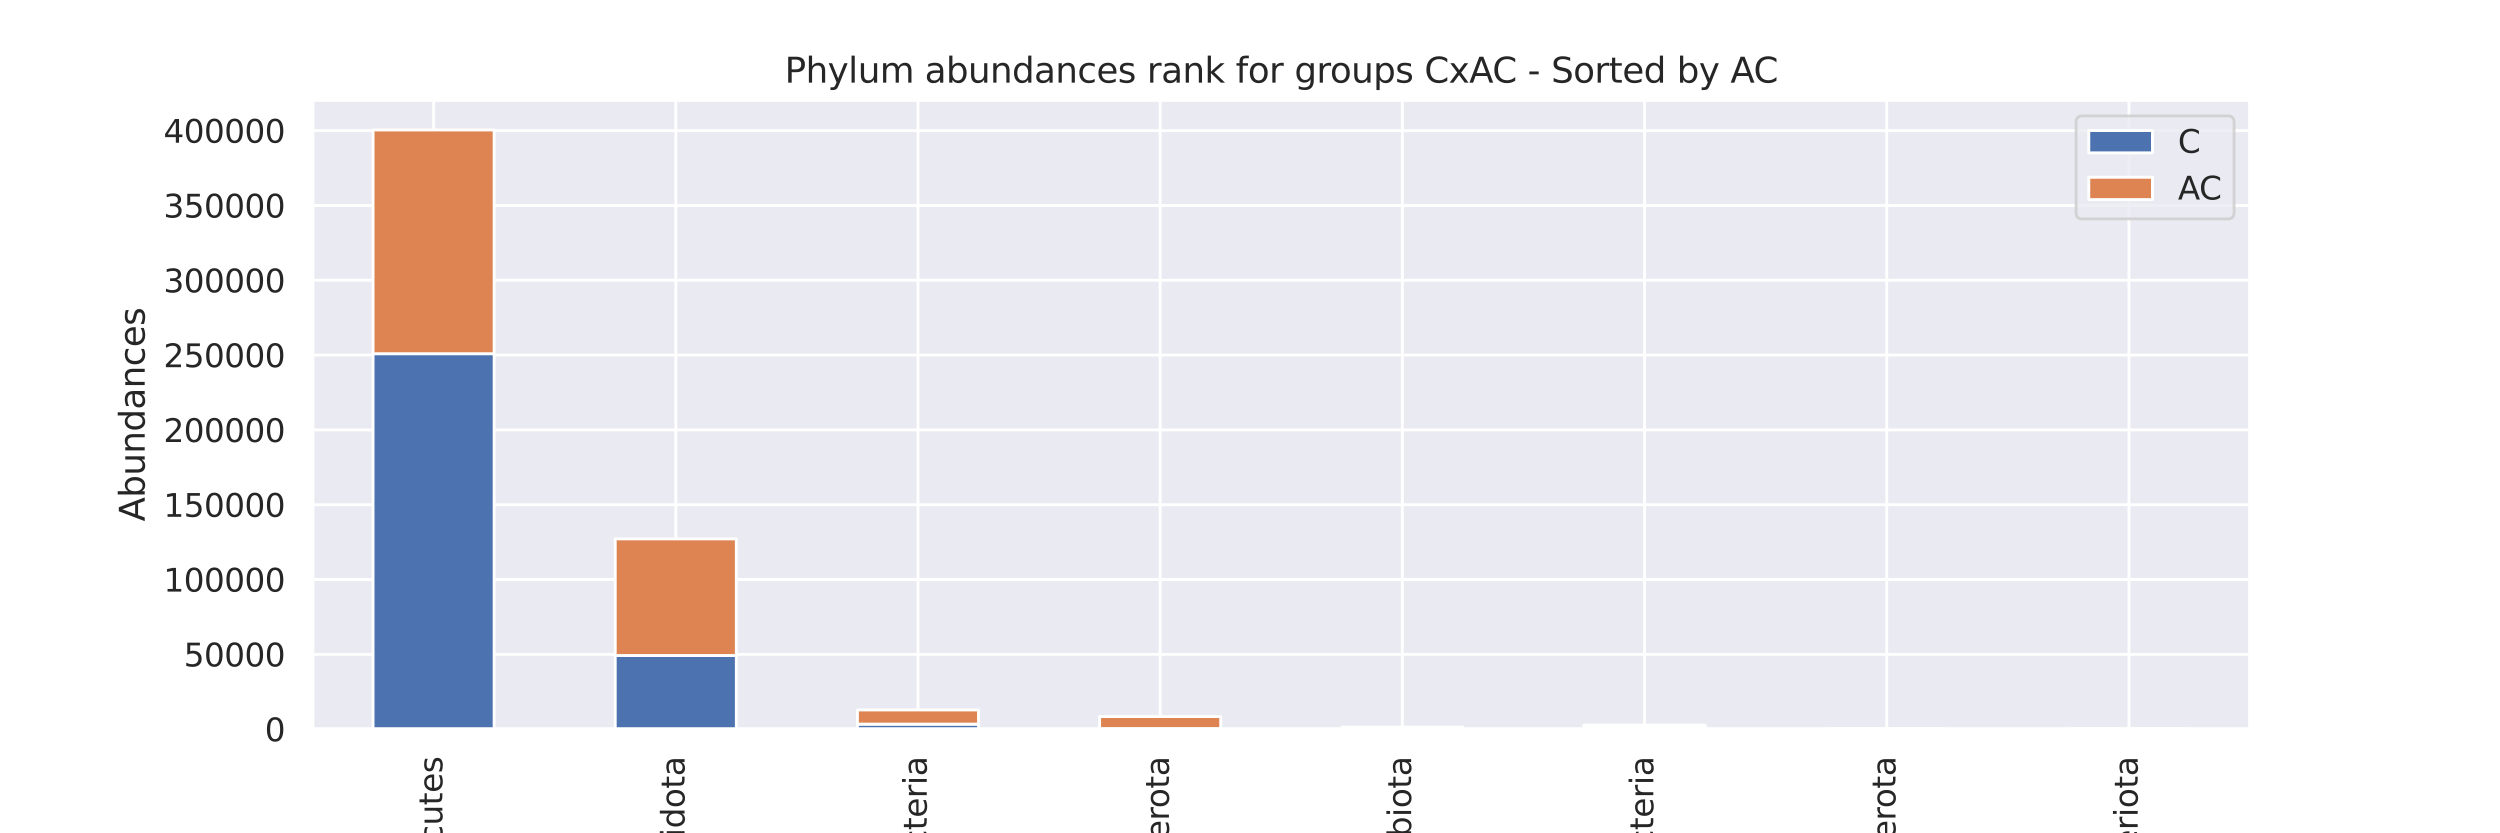 <?xml version="1.0" encoding="utf-8" standalone="no"?>
<!DOCTYPE svg PUBLIC "-//W3C//DTD SVG 1.1//EN"
  "http://www.w3.org/Graphics/SVG/1.1/DTD/svg11.dtd">
<svg xmlns:xlink="http://www.w3.org/1999/xlink" width="864pt" height="288pt" viewBox="0 0 864 288" xmlns="http://www.w3.org/2000/svg" version="1.1">
 <defs>
  <style type="text/css">*{stroke-linejoin: round; stroke-linecap: butt}</style>
 </defs>
 <g id="figure_1">
  <g id="patch_1">
   <path d="M 0 288 
L 864 288 
L 864 0 
L 0 0 
z
" style="fill: #ffffff"/>
  </g>
  <g id="axes_1">
   <g id="patch_2">
    <path d="M 108 252 
L 777.6 252 
L 777.6 34.56 
L 108 34.56 
z
" style="fill: #eaeaf2"/>
   </g>
   <g id="matplotlib.axis_1">
    <g id="xtick_1">
     <g id="line2d_1">
      <path d="M 149.85 252 
L 149.85 34.56 
" clip-path="url(#p6fab67105c)" style="fill: none; stroke: #ffffff; stroke-linecap: round"/>
     </g>
     <g id="text_1">
      <!-- Firmicutes -->
      <g style="fill: #262626" transform="translate(152.885 318.016)rotate(-90)scale(0.11 -0.11)">
       <defs>
        <path id="DejaVuSans-46" d="M 628 4666 
L 3309 4666 
L 3309 4134 
L 1259 4134 
L 1259 2759 
L 3109 2759 
L 3109 2228 
L 1259 2228 
L 1259 0 
L 628 0 
L 628 4666 
z
" transform="scale(0.016)"/>
        <path id="DejaVuSans-69" d="M 603 3500 
L 1178 3500 
L 1178 0 
L 603 0 
L 603 3500 
z
M 603 4863 
L 1178 4863 
L 1178 4134 
L 603 4134 
L 603 4863 
z
" transform="scale(0.016)"/>
        <path id="DejaVuSans-72" d="M 2631 2963 
Q 2534 3019 2420 3045 
Q 2306 3072 2169 3072 
Q 1681 3072 1420 2755 
Q 1159 2438 1159 1844 
L 1159 0 
L 581 0 
L 581 3500 
L 1159 3500 
L 1159 2956 
Q 1341 3275 1631 3429 
Q 1922 3584 2338 3584 
Q 2397 3584 2469 3576 
Q 2541 3569 2628 3553 
L 2631 2963 
z
" transform="scale(0.016)"/>
        <path id="DejaVuSans-6d" d="M 3328 2828 
Q 3544 3216 3844 3400 
Q 4144 3584 4550 3584 
Q 5097 3584 5394 3201 
Q 5691 2819 5691 2113 
L 5691 0 
L 5113 0 
L 5113 2094 
Q 5113 2597 4934 2840 
Q 4756 3084 4391 3084 
Q 3944 3084 3684 2787 
Q 3425 2491 3425 1978 
L 3425 0 
L 2847 0 
L 2847 2094 
Q 2847 2600 2669 2842 
Q 2491 3084 2119 3084 
Q 1678 3084 1418 2786 
Q 1159 2488 1159 1978 
L 1159 0 
L 581 0 
L 581 3500 
L 1159 3500 
L 1159 2956 
Q 1356 3278 1631 3431 
Q 1906 3584 2284 3584 
Q 2666 3584 2933 3390 
Q 3200 3197 3328 2828 
z
" transform="scale(0.016)"/>
        <path id="DejaVuSans-63" d="M 3122 3366 
L 3122 2828 
Q 2878 2963 2633 3030 
Q 2388 3097 2138 3097 
Q 1578 3097 1268 2742 
Q 959 2388 959 1747 
Q 959 1106 1268 751 
Q 1578 397 2138 397 
Q 2388 397 2633 464 
Q 2878 531 3122 666 
L 3122 134 
Q 2881 22 2623 -34 
Q 2366 -91 2075 -91 
Q 1284 -91 818 406 
Q 353 903 353 1747 
Q 353 2603 823 3093 
Q 1294 3584 2113 3584 
Q 2378 3584 2631 3529 
Q 2884 3475 3122 3366 
z
" transform="scale(0.016)"/>
        <path id="DejaVuSans-75" d="M 544 1381 
L 544 3500 
L 1119 3500 
L 1119 1403 
Q 1119 906 1312 657 
Q 1506 409 1894 409 
Q 2359 409 2629 706 
Q 2900 1003 2900 1516 
L 2900 3500 
L 3475 3500 
L 3475 0 
L 2900 0 
L 2900 538 
Q 2691 219 2414 64 
Q 2138 -91 1772 -91 
Q 1169 -91 856 284 
Q 544 659 544 1381 
z
M 1991 3584 
L 1991 3584 
z
" transform="scale(0.016)"/>
        <path id="DejaVuSans-74" d="M 1172 4494 
L 1172 3500 
L 2356 3500 
L 2356 3053 
L 1172 3053 
L 1172 1153 
Q 1172 725 1289 603 
Q 1406 481 1766 481 
L 2356 481 
L 2356 0 
L 1766 0 
Q 1100 0 847 248 
Q 594 497 594 1153 
L 594 3053 
L 172 3053 
L 172 3500 
L 594 3500 
L 594 4494 
L 1172 4494 
z
" transform="scale(0.016)"/>
        <path id="DejaVuSans-65" d="M 3597 1894 
L 3597 1613 
L 953 1613 
Q 991 1019 1311 708 
Q 1631 397 2203 397 
Q 2534 397 2845 478 
Q 3156 559 3463 722 
L 3463 178 
Q 3153 47 2828 -22 
Q 2503 -91 2169 -91 
Q 1331 -91 842 396 
Q 353 884 353 1716 
Q 353 2575 817 3079 
Q 1281 3584 2069 3584 
Q 2775 3584 3186 3129 
Q 3597 2675 3597 1894 
z
M 3022 2063 
Q 3016 2534 2758 2815 
Q 2500 3097 2075 3097 
Q 1594 3097 1305 2825 
Q 1016 2553 972 2059 
L 3022 2063 
z
" transform="scale(0.016)"/>
        <path id="DejaVuSans-73" d="M 2834 3397 
L 2834 2853 
Q 2591 2978 2328 3040 
Q 2066 3103 1784 3103 
Q 1356 3103 1142 2972 
Q 928 2841 928 2578 
Q 928 2378 1081 2264 
Q 1234 2150 1697 2047 
L 1894 2003 
Q 2506 1872 2764 1633 
Q 3022 1394 3022 966 
Q 3022 478 2636 193 
Q 2250 -91 1575 -91 
Q 1294 -91 989 -36 
Q 684 19 347 128 
L 347 722 
Q 666 556 975 473 
Q 1284 391 1588 391 
Q 1994 391 2212 530 
Q 2431 669 2431 922 
Q 2431 1156 2273 1281 
Q 2116 1406 1581 1522 
L 1381 1569 
Q 847 1681 609 1914 
Q 372 2147 372 2553 
Q 372 3047 722 3315 
Q 1072 3584 1716 3584 
Q 2034 3584 2315 3537 
Q 2597 3491 2834 3397 
z
" transform="scale(0.016)"/>
       </defs>
       <use xlink:href="#DejaVuSans-46"/>
       <use xlink:href="#DejaVuSans-69" x="50.27"/>
       <use xlink:href="#DejaVuSans-72" x="78.053"/>
       <use xlink:href="#DejaVuSans-6d" x="117.416"/>
       <use xlink:href="#DejaVuSans-69" x="214.828"/>
       <use xlink:href="#DejaVuSans-63" x="242.611"/>
       <use xlink:href="#DejaVuSans-75" x="297.592"/>
       <use xlink:href="#DejaVuSans-74" x="360.971"/>
       <use xlink:href="#DejaVuSans-65" x="400.18"/>
       <use xlink:href="#DejaVuSans-73" x="461.703"/>
      </g>
     </g>
    </g>
    <g id="xtick_2">
     <g id="line2d_2">
      <path d="M 233.55 252 
L 233.55 34.56 
" clip-path="url(#p6fab67105c)" style="fill: none; stroke: #ffffff; stroke-linecap: round"/>
     </g>
     <g id="text_2">
      <!-- Bacteroidota -->
      <g style="fill: #262626" transform="translate(236.585 331.745)rotate(-90)scale(0.11 -0.11)">
       <defs>
        <path id="DejaVuSans-42" d="M 1259 2228 
L 1259 519 
L 2272 519 
Q 2781 519 3026 730 
Q 3272 941 3272 1375 
Q 3272 1813 3026 2020 
Q 2781 2228 2272 2228 
L 1259 2228 
z
M 1259 4147 
L 1259 2741 
L 2194 2741 
Q 2656 2741 2882 2914 
Q 3109 3088 3109 3444 
Q 3109 3797 2882 3972 
Q 2656 4147 2194 4147 
L 1259 4147 
z
M 628 4666 
L 2241 4666 
Q 2963 4666 3353 4366 
Q 3744 4066 3744 3513 
Q 3744 3084 3544 2831 
Q 3344 2578 2956 2516 
Q 3422 2416 3680 2098 
Q 3938 1781 3938 1306 
Q 3938 681 3513 340 
Q 3088 0 2303 0 
L 628 0 
L 628 4666 
z
" transform="scale(0.016)"/>
        <path id="DejaVuSans-61" d="M 2194 1759 
Q 1497 1759 1228 1600 
Q 959 1441 959 1056 
Q 959 750 1161 570 
Q 1363 391 1709 391 
Q 2188 391 2477 730 
Q 2766 1069 2766 1631 
L 2766 1759 
L 2194 1759 
z
M 3341 1997 
L 3341 0 
L 2766 0 
L 2766 531 
Q 2569 213 2275 61 
Q 1981 -91 1556 -91 
Q 1019 -91 701 211 
Q 384 513 384 1019 
Q 384 1609 779 1909 
Q 1175 2209 1959 2209 
L 2766 2209 
L 2766 2266 
Q 2766 2663 2505 2880 
Q 2244 3097 1772 3097 
Q 1472 3097 1187 3025 
Q 903 2953 641 2809 
L 641 3341 
Q 956 3463 1253 3523 
Q 1550 3584 1831 3584 
Q 2591 3584 2966 3190 
Q 3341 2797 3341 1997 
z
" transform="scale(0.016)"/>
        <path id="DejaVuSans-6f" d="M 1959 3097 
Q 1497 3097 1228 2736 
Q 959 2375 959 1747 
Q 959 1119 1226 758 
Q 1494 397 1959 397 
Q 2419 397 2687 759 
Q 2956 1122 2956 1747 
Q 2956 2369 2687 2733 
Q 2419 3097 1959 3097 
z
M 1959 3584 
Q 2709 3584 3137 3096 
Q 3566 2609 3566 1747 
Q 3566 888 3137 398 
Q 2709 -91 1959 -91 
Q 1206 -91 779 398 
Q 353 888 353 1747 
Q 353 2609 779 3096 
Q 1206 3584 1959 3584 
z
" transform="scale(0.016)"/>
        <path id="DejaVuSans-64" d="M 2906 2969 
L 2906 4863 
L 3481 4863 
L 3481 0 
L 2906 0 
L 2906 525 
Q 2725 213 2448 61 
Q 2172 -91 1784 -91 
Q 1150 -91 751 415 
Q 353 922 353 1747 
Q 353 2572 751 3078 
Q 1150 3584 1784 3584 
Q 2172 3584 2448 3432 
Q 2725 3281 2906 2969 
z
M 947 1747 
Q 947 1113 1208 752 
Q 1469 391 1925 391 
Q 2381 391 2643 752 
Q 2906 1113 2906 1747 
Q 2906 2381 2643 2742 
Q 2381 3103 1925 3103 
Q 1469 3103 1208 2742 
Q 947 2381 947 1747 
z
" transform="scale(0.016)"/>
       </defs>
       <use xlink:href="#DejaVuSans-42"/>
       <use xlink:href="#DejaVuSans-61" x="68.604"/>
       <use xlink:href="#DejaVuSans-63" x="129.883"/>
       <use xlink:href="#DejaVuSans-74" x="184.863"/>
       <use xlink:href="#DejaVuSans-65" x="224.072"/>
       <use xlink:href="#DejaVuSans-72" x="285.596"/>
       <use xlink:href="#DejaVuSans-6f" x="324.459"/>
       <use xlink:href="#DejaVuSans-69" x="385.641"/>
       <use xlink:href="#DejaVuSans-64" x="413.424"/>
       <use xlink:href="#DejaVuSans-6f" x="476.9"/>
       <use xlink:href="#DejaVuSans-74" x="538.082"/>
       <use xlink:href="#DejaVuSans-61" x="577.291"/>
      </g>
     </g>
    </g>
    <g id="xtick_3">
     <g id="line2d_3">
      <path d="M 317.25 252 
L 317.25 34.56 
" clip-path="url(#p6fab67105c)" style="fill: none; stroke: #ffffff; stroke-linecap: round"/>
     </g>
     <g id="text_3">
      <!-- Proteobacteria -->
      <g style="fill: #262626" transform="translate(320.285 341.929)rotate(-90)scale(0.11 -0.11)">
       <defs>
        <path id="DejaVuSans-50" d="M 1259 4147 
L 1259 2394 
L 2053 2394 
Q 2494 2394 2734 2622 
Q 2975 2850 2975 3272 
Q 2975 3691 2734 3919 
Q 2494 4147 2053 4147 
L 1259 4147 
z
M 628 4666 
L 2053 4666 
Q 2838 4666 3239 4311 
Q 3641 3956 3641 3272 
Q 3641 2581 3239 2228 
Q 2838 1875 2053 1875 
L 1259 1875 
L 1259 0 
L 628 0 
L 628 4666 
z
" transform="scale(0.016)"/>
        <path id="DejaVuSans-62" d="M 3116 1747 
Q 3116 2381 2855 2742 
Q 2594 3103 2138 3103 
Q 1681 3103 1420 2742 
Q 1159 2381 1159 1747 
Q 1159 1113 1420 752 
Q 1681 391 2138 391 
Q 2594 391 2855 752 
Q 3116 1113 3116 1747 
z
M 1159 2969 
Q 1341 3281 1617 3432 
Q 1894 3584 2278 3584 
Q 2916 3584 3314 3078 
Q 3713 2572 3713 1747 
Q 3713 922 3314 415 
Q 2916 -91 2278 -91 
Q 1894 -91 1617 61 
Q 1341 213 1159 525 
L 1159 0 
L 581 0 
L 581 4863 
L 1159 4863 
L 1159 2969 
z
" transform="scale(0.016)"/>
       </defs>
       <use xlink:href="#DejaVuSans-50"/>
       <use xlink:href="#DejaVuSans-72" x="58.553"/>
       <use xlink:href="#DejaVuSans-6f" x="97.416"/>
       <use xlink:href="#DejaVuSans-74" x="158.598"/>
       <use xlink:href="#DejaVuSans-65" x="197.807"/>
       <use xlink:href="#DejaVuSans-6f" x="259.33"/>
       <use xlink:href="#DejaVuSans-62" x="320.512"/>
       <use xlink:href="#DejaVuSans-61" x="383.988"/>
       <use xlink:href="#DejaVuSans-63" x="445.268"/>
       <use xlink:href="#DejaVuSans-74" x="500.248"/>
       <use xlink:href="#DejaVuSans-65" x="539.457"/>
       <use xlink:href="#DejaVuSans-72" x="600.98"/>
       <use xlink:href="#DejaVuSans-69" x="642.094"/>
       <use xlink:href="#DejaVuSans-61" x="669.877"/>
      </g>
     </g>
    </g>
    <g id="xtick_4">
     <g id="line2d_4">
      <path d="M 400.95 252 
L 400.95 34.56 
" clip-path="url(#p6fab67105c)" style="fill: none; stroke: #ffffff; stroke-linecap: round"/>
     </g>
     <g id="text_4">
      <!-- Deferribacterota -->
      <g style="fill: #262626" transform="translate(403.985 352.198)rotate(-90)scale(0.11 -0.11)">
       <defs>
        <path id="DejaVuSans-44" d="M 1259 4147 
L 1259 519 
L 2022 519 
Q 2988 519 3436 956 
Q 3884 1394 3884 2338 
Q 3884 3275 3436 3711 
Q 2988 4147 2022 4147 
L 1259 4147 
z
M 628 4666 
L 1925 4666 
Q 3281 4666 3915 4102 
Q 4550 3538 4550 2338 
Q 4550 1131 3912 565 
Q 3275 0 1925 0 
L 628 0 
L 628 4666 
z
" transform="scale(0.016)"/>
        <path id="DejaVuSans-66" d="M 2375 4863 
L 2375 4384 
L 1825 4384 
Q 1516 4384 1395 4259 
Q 1275 4134 1275 3809 
L 1275 3500 
L 2222 3500 
L 2222 3053 
L 1275 3053 
L 1275 0 
L 697 0 
L 697 3053 
L 147 3053 
L 147 3500 
L 697 3500 
L 697 3744 
Q 697 4328 969 4595 
Q 1241 4863 1831 4863 
L 2375 4863 
z
" transform="scale(0.016)"/>
       </defs>
       <use xlink:href="#DejaVuSans-44"/>
       <use xlink:href="#DejaVuSans-65" x="77.002"/>
       <use xlink:href="#DejaVuSans-66" x="138.525"/>
       <use xlink:href="#DejaVuSans-65" x="173.73"/>
       <use xlink:href="#DejaVuSans-72" x="235.254"/>
       <use xlink:href="#DejaVuSans-72" x="274.617"/>
       <use xlink:href="#DejaVuSans-69" x="315.73"/>
       <use xlink:href="#DejaVuSans-62" x="343.514"/>
       <use xlink:href="#DejaVuSans-61" x="406.99"/>
       <use xlink:href="#DejaVuSans-63" x="468.27"/>
       <use xlink:href="#DejaVuSans-74" x="523.25"/>
       <use xlink:href="#DejaVuSans-65" x="562.459"/>
       <use xlink:href="#DejaVuSans-72" x="623.982"/>
       <use xlink:href="#DejaVuSans-6f" x="662.846"/>
       <use xlink:href="#DejaVuSans-74" x="724.027"/>
       <use xlink:href="#DejaVuSans-61" x="763.236"/>
      </g>
     </g>
    </g>
    <g id="xtick_5">
     <g id="line2d_5">
      <path d="M 484.65 252 
L 484.65 34.56 
" clip-path="url(#p6fab67105c)" style="fill: none; stroke: #ffffff; stroke-linecap: round"/>
     </g>
     <g id="text_5">
      <!-- Verrucomicrobiota -->
      <g style="fill: #262626" transform="translate(487.685 362.19)rotate(-90)scale(0.11 -0.11)">
       <defs>
        <path id="DejaVuSans-56" d="M 1831 0 
L 50 4666 
L 709 4666 
L 2188 738 
L 3669 4666 
L 4325 4666 
L 2547 0 
L 1831 0 
z
" transform="scale(0.016)"/>
       </defs>
       <use xlink:href="#DejaVuSans-56"/>
       <use xlink:href="#DejaVuSans-65" x="60.658"/>
       <use xlink:href="#DejaVuSans-72" x="122.182"/>
       <use xlink:href="#DejaVuSans-72" x="161.545"/>
       <use xlink:href="#DejaVuSans-75" x="202.658"/>
       <use xlink:href="#DejaVuSans-63" x="266.037"/>
       <use xlink:href="#DejaVuSans-6f" x="321.018"/>
       <use xlink:href="#DejaVuSans-6d" x="382.199"/>
       <use xlink:href="#DejaVuSans-69" x="479.611"/>
       <use xlink:href="#DejaVuSans-63" x="507.395"/>
       <use xlink:href="#DejaVuSans-72" x="562.375"/>
       <use xlink:href="#DejaVuSans-6f" x="601.238"/>
       <use xlink:href="#DejaVuSans-62" x="662.42"/>
       <use xlink:href="#DejaVuSans-69" x="725.896"/>
       <use xlink:href="#DejaVuSans-6f" x="753.68"/>
       <use xlink:href="#DejaVuSans-74" x="814.861"/>
       <use xlink:href="#DejaVuSans-61" x="854.07"/>
      </g>
     </g>
    </g>
    <g id="xtick_6">
     <g id="line2d_6">
      <path d="M 568.35 252 
L 568.35 34.56 
" clip-path="url(#p6fab67105c)" style="fill: none; stroke: #ffffff; stroke-linecap: round"/>
     </g>
     <g id="text_6">
      <!-- Cyanobacteria -->
      <g style="fill: #262626" transform="translate(571.385 341.307)rotate(-90)scale(0.11 -0.11)">
       <defs>
        <path id="DejaVuSans-43" d="M 4122 4306 
L 4122 3641 
Q 3803 3938 3442 4084 
Q 3081 4231 2675 4231 
Q 1875 4231 1450 3742 
Q 1025 3253 1025 2328 
Q 1025 1406 1450 917 
Q 1875 428 2675 428 
Q 3081 428 3442 575 
Q 3803 722 4122 1019 
L 4122 359 
Q 3791 134 3420 21 
Q 3050 -91 2638 -91 
Q 1578 -91 968 557 
Q 359 1206 359 2328 
Q 359 3453 968 4101 
Q 1578 4750 2638 4750 
Q 3056 4750 3426 4639 
Q 3797 4528 4122 4306 
z
" transform="scale(0.016)"/>
        <path id="DejaVuSans-79" d="M 2059 -325 
Q 1816 -950 1584 -1140 
Q 1353 -1331 966 -1331 
L 506 -1331 
L 506 -850 
L 844 -850 
Q 1081 -850 1212 -737 
Q 1344 -625 1503 -206 
L 1606 56 
L 191 3500 
L 800 3500 
L 1894 763 
L 2988 3500 
L 3597 3500 
L 2059 -325 
z
" transform="scale(0.016)"/>
        <path id="DejaVuSans-6e" d="M 3513 2113 
L 3513 0 
L 2938 0 
L 2938 2094 
Q 2938 2591 2744 2837 
Q 2550 3084 2163 3084 
Q 1697 3084 1428 2787 
Q 1159 2491 1159 1978 
L 1159 0 
L 581 0 
L 581 3500 
L 1159 3500 
L 1159 2956 
Q 1366 3272 1645 3428 
Q 1925 3584 2291 3584 
Q 2894 3584 3203 3211 
Q 3513 2838 3513 2113 
z
" transform="scale(0.016)"/>
       </defs>
       <use xlink:href="#DejaVuSans-43"/>
       <use xlink:href="#DejaVuSans-79" x="69.824"/>
       <use xlink:href="#DejaVuSans-61" x="129.004"/>
       <use xlink:href="#DejaVuSans-6e" x="190.283"/>
       <use xlink:href="#DejaVuSans-6f" x="253.662"/>
       <use xlink:href="#DejaVuSans-62" x="314.844"/>
       <use xlink:href="#DejaVuSans-61" x="378.32"/>
       <use xlink:href="#DejaVuSans-63" x="439.6"/>
       <use xlink:href="#DejaVuSans-74" x="494.58"/>
       <use xlink:href="#DejaVuSans-65" x="533.789"/>
       <use xlink:href="#DejaVuSans-72" x="595.312"/>
       <use xlink:href="#DejaVuSans-69" x="636.426"/>
       <use xlink:href="#DejaVuSans-61" x="664.209"/>
      </g>
     </g>
    </g>
    <g id="xtick_7">
     <g id="line2d_7">
      <path d="M 652.05 252 
L 652.05 34.56 
" clip-path="url(#p6fab67105c)" style="fill: none; stroke: #ffffff; stroke-linecap: round"/>
     </g>
     <g id="text_7">
      <!-- Campilobacterota -->
      <g style="fill: #262626" transform="translate(655.085 359.374)rotate(-90)scale(0.11 -0.11)">
       <defs>
        <path id="DejaVuSans-70" d="M 1159 525 
L 1159 -1331 
L 581 -1331 
L 581 3500 
L 1159 3500 
L 1159 2969 
Q 1341 3281 1617 3432 
Q 1894 3584 2278 3584 
Q 2916 3584 3314 3078 
Q 3713 2572 3713 1747 
Q 3713 922 3314 415 
Q 2916 -91 2278 -91 
Q 1894 -91 1617 61 
Q 1341 213 1159 525 
z
M 3116 1747 
Q 3116 2381 2855 2742 
Q 2594 3103 2138 3103 
Q 1681 3103 1420 2742 
Q 1159 2381 1159 1747 
Q 1159 1113 1420 752 
Q 1681 391 2138 391 
Q 2594 391 2855 752 
Q 3116 1113 3116 1747 
z
" transform="scale(0.016)"/>
        <path id="DejaVuSans-6c" d="M 603 4863 
L 1178 4863 
L 1178 0 
L 603 0 
L 603 4863 
z
" transform="scale(0.016)"/>
       </defs>
       <use xlink:href="#DejaVuSans-43"/>
       <use xlink:href="#DejaVuSans-61" x="69.824"/>
       <use xlink:href="#DejaVuSans-6d" x="131.104"/>
       <use xlink:href="#DejaVuSans-70" x="228.516"/>
       <use xlink:href="#DejaVuSans-69" x="291.992"/>
       <use xlink:href="#DejaVuSans-6c" x="319.775"/>
       <use xlink:href="#DejaVuSans-6f" x="347.559"/>
       <use xlink:href="#DejaVuSans-62" x="408.74"/>
       <use xlink:href="#DejaVuSans-61" x="472.217"/>
       <use xlink:href="#DejaVuSans-63" x="533.496"/>
       <use xlink:href="#DejaVuSans-74" x="588.477"/>
       <use xlink:href="#DejaVuSans-65" x="627.686"/>
       <use xlink:href="#DejaVuSans-72" x="689.209"/>
       <use xlink:href="#DejaVuSans-6f" x="728.072"/>
       <use xlink:href="#DejaVuSans-74" x="789.254"/>
       <use xlink:href="#DejaVuSans-61" x="828.463"/>
      </g>
     </g>
    </g>
    <g id="xtick_8">
     <g id="line2d_8">
      <path d="M 735.75 252 
L 735.75 34.56 
" clip-path="url(#p6fab67105c)" style="fill: none; stroke: #ffffff; stroke-linecap: round"/>
     </g>
     <g id="text_8">
      <!-- Actinobacteriota -->
      <g style="fill: #262626" transform="translate(738.785 352.166)rotate(-90)scale(0.11 -0.11)">
       <defs>
        <path id="DejaVuSans-41" d="M 2188 4044 
L 1331 1722 
L 3047 1722 
L 2188 4044 
z
M 1831 4666 
L 2547 4666 
L 4325 0 
L 3669 0 
L 3244 1197 
L 1141 1197 
L 716 0 
L 50 0 
L 1831 4666 
z
" transform="scale(0.016)"/>
       </defs>
       <use xlink:href="#DejaVuSans-41"/>
       <use xlink:href="#DejaVuSans-63" x="66.658"/>
       <use xlink:href="#DejaVuSans-74" x="121.639"/>
       <use xlink:href="#DejaVuSans-69" x="160.848"/>
       <use xlink:href="#DejaVuSans-6e" x="188.631"/>
       <use xlink:href="#DejaVuSans-6f" x="252.01"/>
       <use xlink:href="#DejaVuSans-62" x="313.191"/>
       <use xlink:href="#DejaVuSans-61" x="376.668"/>
       <use xlink:href="#DejaVuSans-63" x="437.947"/>
       <use xlink:href="#DejaVuSans-74" x="492.928"/>
       <use xlink:href="#DejaVuSans-65" x="532.137"/>
       <use xlink:href="#DejaVuSans-72" x="593.66"/>
       <use xlink:href="#DejaVuSans-69" x="634.773"/>
       <use xlink:href="#DejaVuSans-6f" x="662.557"/>
       <use xlink:href="#DejaVuSans-74" x="723.738"/>
       <use xlink:href="#DejaVuSans-61" x="762.947"/>
      </g>
     </g>
    </g>
    <g id="text_9">
     <!-- Phylum -->
     <g style="fill: #262626" transform="translate(420.515 375.308)scale(0.12 -0.12)">
      <defs>
       <path id="DejaVuSans-68" d="M 3513 2113 
L 3513 0 
L 2938 0 
L 2938 2094 
Q 2938 2591 2744 2837 
Q 2550 3084 2163 3084 
Q 1697 3084 1428 2787 
Q 1159 2491 1159 1978 
L 1159 0 
L 581 0 
L 581 4863 
L 1159 4863 
L 1159 2956 
Q 1366 3272 1645 3428 
Q 1925 3584 2291 3584 
Q 2894 3584 3203 3211 
Q 3513 2838 3513 2113 
z
" transform="scale(0.016)"/>
      </defs>
      <use xlink:href="#DejaVuSans-50"/>
      <use xlink:href="#DejaVuSans-68" x="60.303"/>
      <use xlink:href="#DejaVuSans-79" x="123.682"/>
      <use xlink:href="#DejaVuSans-6c" x="182.861"/>
      <use xlink:href="#DejaVuSans-75" x="210.645"/>
      <use xlink:href="#DejaVuSans-6d" x="274.023"/>
     </g>
    </g>
   </g>
   <g id="matplotlib.axis_2">
    <g id="ytick_1">
     <g id="line2d_9">
      <path d="M 108 252 
L 777.6 252 
" clip-path="url(#p6fab67105c)" style="fill: none; stroke: #ffffff; stroke-linecap: round"/>
     </g>
     <g id="text_10">
      <!-- 0 -->
      <g style="fill: #262626" transform="translate(91.501 256.179)scale(0.11 -0.11)">
       <defs>
        <path id="DejaVuSans-30" d="M 2034 4250 
Q 1547 4250 1301 3770 
Q 1056 3291 1056 2328 
Q 1056 1369 1301 889 
Q 1547 409 2034 409 
Q 2525 409 2770 889 
Q 3016 1369 3016 2328 
Q 3016 3291 2770 3770 
Q 2525 4250 2034 4250 
z
M 2034 4750 
Q 2819 4750 3233 4129 
Q 3647 3509 3647 2328 
Q 3647 1150 3233 529 
Q 2819 -91 2034 -91 
Q 1250 -91 836 529 
Q 422 1150 422 2328 
Q 422 3509 836 4129 
Q 1250 4750 2034 4750 
z
" transform="scale(0.016)"/>
       </defs>
       <use xlink:href="#DejaVuSans-30"/>
      </g>
     </g>
    </g>
    <g id="ytick_2">
     <g id="line2d_10">
      <path d="M 108 226.144 
L 777.6 226.144 
" clip-path="url(#p6fab67105c)" style="fill: none; stroke: #ffffff; stroke-linecap: round"/>
     </g>
     <g id="text_11">
      <!-- 50000 -->
      <g style="fill: #262626" transform="translate(63.506 230.323)scale(0.11 -0.11)">
       <defs>
        <path id="DejaVuSans-35" d="M 691 4666 
L 3169 4666 
L 3169 4134 
L 1269 4134 
L 1269 2991 
Q 1406 3038 1543 3061 
Q 1681 3084 1819 3084 
Q 2600 3084 3056 2656 
Q 3513 2228 3513 1497 
Q 3513 744 3044 326 
Q 2575 -91 1722 -91 
Q 1428 -91 1123 -41 
Q 819 9 494 109 
L 494 744 
Q 775 591 1075 516 
Q 1375 441 1709 441 
Q 2250 441 2565 725 
Q 2881 1009 2881 1497 
Q 2881 1984 2565 2268 
Q 2250 2553 1709 2553 
Q 1456 2553 1204 2497 
Q 953 2441 691 2322 
L 691 4666 
z
" transform="scale(0.016)"/>
       </defs>
       <use xlink:href="#DejaVuSans-35"/>
       <use xlink:href="#DejaVuSans-30" x="63.623"/>
       <use xlink:href="#DejaVuSans-30" x="127.246"/>
       <use xlink:href="#DejaVuSans-30" x="190.869"/>
       <use xlink:href="#DejaVuSans-30" x="254.492"/>
      </g>
     </g>
    </g>
    <g id="ytick_3">
     <g id="line2d_11">
      <path d="M 108 200.288 
L 777.6 200.288 
" clip-path="url(#p6fab67105c)" style="fill: none; stroke: #ffffff; stroke-linecap: round"/>
     </g>
     <g id="text_12">
      <!-- 100000 -->
      <g style="fill: #262626" transform="translate(56.508 204.467)scale(0.11 -0.11)">
       <defs>
        <path id="DejaVuSans-31" d="M 794 531 
L 1825 531 
L 1825 4091 
L 703 3866 
L 703 4441 
L 1819 4666 
L 2450 4666 
L 2450 531 
L 3481 531 
L 3481 0 
L 794 0 
L 794 531 
z
" transform="scale(0.016)"/>
       </defs>
       <use xlink:href="#DejaVuSans-31"/>
       <use xlink:href="#DejaVuSans-30" x="63.623"/>
       <use xlink:href="#DejaVuSans-30" x="127.246"/>
       <use xlink:href="#DejaVuSans-30" x="190.869"/>
       <use xlink:href="#DejaVuSans-30" x="254.492"/>
       <use xlink:href="#DejaVuSans-30" x="318.115"/>
      </g>
     </g>
    </g>
    <g id="ytick_4">
     <g id="line2d_12">
      <path d="M 108 174.431 
L 777.6 174.431 
" clip-path="url(#p6fab67105c)" style="fill: none; stroke: #ffffff; stroke-linecap: round"/>
     </g>
     <g id="text_13">
      <!-- 150000 -->
      <g style="fill: #262626" transform="translate(56.508 178.611)scale(0.11 -0.11)">
       <use xlink:href="#DejaVuSans-31"/>
       <use xlink:href="#DejaVuSans-35" x="63.623"/>
       <use xlink:href="#DejaVuSans-30" x="127.246"/>
       <use xlink:href="#DejaVuSans-30" x="190.869"/>
       <use xlink:href="#DejaVuSans-30" x="254.492"/>
       <use xlink:href="#DejaVuSans-30" x="318.115"/>
      </g>
     </g>
    </g>
    <g id="ytick_5">
     <g id="line2d_13">
      <path d="M 108 148.575 
L 777.6 148.575 
" clip-path="url(#p6fab67105c)" style="fill: none; stroke: #ffffff; stroke-linecap: round"/>
     </g>
     <g id="text_14">
      <!-- 200000 -->
      <g style="fill: #262626" transform="translate(56.508 152.754)scale(0.11 -0.11)">
       <defs>
        <path id="DejaVuSans-32" d="M 1228 531 
L 3431 531 
L 3431 0 
L 469 0 
L 469 531 
Q 828 903 1448 1529 
Q 2069 2156 2228 2338 
Q 2531 2678 2651 2914 
Q 2772 3150 2772 3378 
Q 2772 3750 2511 3984 
Q 2250 4219 1831 4219 
Q 1534 4219 1204 4116 
Q 875 4013 500 3803 
L 500 4441 
Q 881 4594 1212 4672 
Q 1544 4750 1819 4750 
Q 2544 4750 2975 4387 
Q 3406 4025 3406 3419 
Q 3406 3131 3298 2873 
Q 3191 2616 2906 2266 
Q 2828 2175 2409 1742 
Q 1991 1309 1228 531 
z
" transform="scale(0.016)"/>
       </defs>
       <use xlink:href="#DejaVuSans-32"/>
       <use xlink:href="#DejaVuSans-30" x="63.623"/>
       <use xlink:href="#DejaVuSans-30" x="127.246"/>
       <use xlink:href="#DejaVuSans-30" x="190.869"/>
       <use xlink:href="#DejaVuSans-30" x="254.492"/>
       <use xlink:href="#DejaVuSans-30" x="318.115"/>
      </g>
     </g>
    </g>
    <g id="ytick_6">
     <g id="line2d_14">
      <path d="M 108 122.719 
L 777.6 122.719 
" clip-path="url(#p6fab67105c)" style="fill: none; stroke: #ffffff; stroke-linecap: round"/>
     </g>
     <g id="text_15">
      <!-- 250000 -->
      <g style="fill: #262626" transform="translate(56.508 126.898)scale(0.11 -0.11)">
       <use xlink:href="#DejaVuSans-32"/>
       <use xlink:href="#DejaVuSans-35" x="63.623"/>
       <use xlink:href="#DejaVuSans-30" x="127.246"/>
       <use xlink:href="#DejaVuSans-30" x="190.869"/>
       <use xlink:href="#DejaVuSans-30" x="254.492"/>
       <use xlink:href="#DejaVuSans-30" x="318.115"/>
      </g>
     </g>
    </g>
    <g id="ytick_7">
     <g id="line2d_15">
      <path d="M 108 96.863 
L 777.6 96.863 
" clip-path="url(#p6fab67105c)" style="fill: none; stroke: #ffffff; stroke-linecap: round"/>
     </g>
     <g id="text_16">
      <!-- 300000 -->
      <g style="fill: #262626" transform="translate(56.508 101.042)scale(0.11 -0.11)">
       <defs>
        <path id="DejaVuSans-33" d="M 2597 2516 
Q 3050 2419 3304 2112 
Q 3559 1806 3559 1356 
Q 3559 666 3084 287 
Q 2609 -91 1734 -91 
Q 1441 -91 1130 -33 
Q 819 25 488 141 
L 488 750 
Q 750 597 1062 519 
Q 1375 441 1716 441 
Q 2309 441 2620 675 
Q 2931 909 2931 1356 
Q 2931 1769 2642 2001 
Q 2353 2234 1838 2234 
L 1294 2234 
L 1294 2753 
L 1863 2753 
Q 2328 2753 2575 2939 
Q 2822 3125 2822 3475 
Q 2822 3834 2567 4026 
Q 2313 4219 1838 4219 
Q 1578 4219 1281 4162 
Q 984 4106 628 3988 
L 628 4550 
Q 988 4650 1302 4700 
Q 1616 4750 1894 4750 
Q 2613 4750 3031 4423 
Q 3450 4097 3450 3541 
Q 3450 3153 3228 2886 
Q 3006 2619 2597 2516 
z
" transform="scale(0.016)"/>
       </defs>
       <use xlink:href="#DejaVuSans-33"/>
       <use xlink:href="#DejaVuSans-30" x="63.623"/>
       <use xlink:href="#DejaVuSans-30" x="127.246"/>
       <use xlink:href="#DejaVuSans-30" x="190.869"/>
       <use xlink:href="#DejaVuSans-30" x="254.492"/>
       <use xlink:href="#DejaVuSans-30" x="318.115"/>
      </g>
     </g>
    </g>
    <g id="ytick_8">
     <g id="line2d_16">
      <path d="M 108 71.007 
L 777.6 71.007 
" clip-path="url(#p6fab67105c)" style="fill: none; stroke: #ffffff; stroke-linecap: round"/>
     </g>
     <g id="text_17">
      <!-- 350000 -->
      <g style="fill: #262626" transform="translate(56.508 75.186)scale(0.11 -0.11)">
       <use xlink:href="#DejaVuSans-33"/>
       <use xlink:href="#DejaVuSans-35" x="63.623"/>
       <use xlink:href="#DejaVuSans-30" x="127.246"/>
       <use xlink:href="#DejaVuSans-30" x="190.869"/>
       <use xlink:href="#DejaVuSans-30" x="254.492"/>
       <use xlink:href="#DejaVuSans-30" x="318.115"/>
      </g>
     </g>
    </g>
    <g id="ytick_9">
     <g id="line2d_17">
      <path d="M 108 45.151 
L 777.6 45.151 
" clip-path="url(#p6fab67105c)" style="fill: none; stroke: #ffffff; stroke-linecap: round"/>
     </g>
     <g id="text_18">
      <!-- 400000 -->
      <g style="fill: #262626" transform="translate(56.508 49.33)scale(0.11 -0.11)">
       <defs>
        <path id="DejaVuSans-34" d="M 2419 4116 
L 825 1625 
L 2419 1625 
L 2419 4116 
z
M 2253 4666 
L 3047 4666 
L 3047 1625 
L 3713 1625 
L 3713 1100 
L 3047 1100 
L 3047 0 
L 2419 0 
L 2419 1100 
L 313 1100 
L 313 1709 
L 2253 4666 
z
" transform="scale(0.016)"/>
       </defs>
       <use xlink:href="#DejaVuSans-34"/>
       <use xlink:href="#DejaVuSans-30" x="63.623"/>
       <use xlink:href="#DejaVuSans-30" x="127.246"/>
       <use xlink:href="#DejaVuSans-30" x="190.869"/>
       <use xlink:href="#DejaVuSans-30" x="254.492"/>
       <use xlink:href="#DejaVuSans-30" x="318.115"/>
      </g>
     </g>
    </g>
    <g id="text_19">
     <!-- Abundances -->
     <g style="fill: #262626" transform="translate(50.012 180.203)rotate(-90)scale(0.12 -0.12)">
      <use xlink:href="#DejaVuSans-41"/>
      <use xlink:href="#DejaVuSans-62" x="68.408"/>
      <use xlink:href="#DejaVuSans-75" x="131.885"/>
      <use xlink:href="#DejaVuSans-6e" x="195.264"/>
      <use xlink:href="#DejaVuSans-64" x="258.643"/>
      <use xlink:href="#DejaVuSans-61" x="322.119"/>
      <use xlink:href="#DejaVuSans-6e" x="383.398"/>
      <use xlink:href="#DejaVuSans-63" x="446.777"/>
      <use xlink:href="#DejaVuSans-65" x="501.758"/>
      <use xlink:href="#DejaVuSans-73" x="563.281"/>
     </g>
    </g>
   </g>
   <g id="patch_3">
    <path d="M 128.925 252 
L 170.775 252 
L 170.775 122.234 
L 128.925 122.234 
z
" clip-path="url(#p6fab67105c)" style="fill: #4c72b0; stroke: #ffffff; stroke-linejoin: miter"/>
   </g>
   <g id="patch_4">
    <path d="M 212.625 252 
L 254.475 252 
L 254.475 226.549 
L 212.625 226.549 
z
" clip-path="url(#p6fab67105c)" style="fill: #4c72b0; stroke: #ffffff; stroke-linejoin: miter"/>
   </g>
   <g id="patch_5">
    <path d="M 296.325 252 
L 338.175 252 
L 338.175 250.257 
L 296.325 250.257 
z
" clip-path="url(#p6fab67105c)" style="fill: #4c72b0; stroke: #ffffff; stroke-linejoin: miter"/>
   </g>
   <g id="patch_6">
    <path d="M 380.025 252 
L 421.875 252 
L 421.875 251.851 
L 380.025 251.851 
z
" clip-path="url(#p6fab67105c)" style="fill: #4c72b0; stroke: #ffffff; stroke-linejoin: miter"/>
   </g>
   <g id="patch_7">
    <path d="M 463.725 252 
L 505.575 252 
L 505.575 251.831 
L 463.725 251.831 
z
" clip-path="url(#p6fab67105c)" style="fill: #4c72b0; stroke: #ffffff; stroke-linejoin: miter"/>
   </g>
   <g id="patch_8">
    <path d="M 547.425 252 
L 589.275 252 
L 589.275 251.036 
L 547.425 251.036 
z
" clip-path="url(#p6fab67105c)" style="fill: #4c72b0; stroke: #ffffff; stroke-linejoin: miter"/>
   </g>
   <g id="patch_9">
    <path d="M 631.125 252 
L 672.975 252 
L 672.975 252 
L 631.125 252 
z
" clip-path="url(#p6fab67105c)" style="fill: #4c72b0; stroke: #ffffff; stroke-linejoin: miter"/>
   </g>
   <g id="patch_10">
    <path d="M 714.825 252 
L 756.675 252 
L 756.675 251.977 
L 714.825 251.977 
z
" clip-path="url(#p6fab67105c)" style="fill: #4c72b0; stroke: #ffffff; stroke-linejoin: miter"/>
   </g>
   <g id="patch_11">
    <path d="M 128.925 122.234 
L 170.775 122.234 
L 170.775 44.914 
L 128.925 44.914 
z
" clip-path="url(#p6fab67105c)" style="fill: #dd8452; stroke: #ffffff; stroke-linejoin: miter"/>
   </g>
   <g id="patch_12">
    <path d="M 212.625 226.549 
L 254.475 226.549 
L 254.475 186.247 
L 212.625 186.247 
z
" clip-path="url(#p6fab67105c)" style="fill: #dd8452; stroke: #ffffff; stroke-linejoin: miter"/>
   </g>
   <g id="patch_13">
    <path d="M 296.325 250.257 
L 338.175 250.257 
L 338.175 245.352 
L 296.325 245.352 
z
" clip-path="url(#p6fab67105c)" style="fill: #dd8452; stroke: #ffffff; stroke-linejoin: miter"/>
   </g>
   <g id="patch_14">
    <path d="M 380.025 251.851 
L 421.875 251.851 
L 421.875 247.65 
L 380.025 247.65 
z
" clip-path="url(#p6fab67105c)" style="fill: #dd8452; stroke: #ffffff; stroke-linejoin: miter"/>
   </g>
   <g id="patch_15">
    <path d="M 463.725 251.831 
L 505.575 251.831 
L 505.575 251.31 
L 463.725 251.31 
z
" clip-path="url(#p6fab67105c)" style="fill: #dd8452; stroke: #ffffff; stroke-linejoin: miter"/>
   </g>
   <g id="patch_16">
    <path d="M 547.425 251.036 
L 589.275 251.036 
L 589.275 250.632 
L 547.425 250.632 
z
" clip-path="url(#p6fab67105c)" style="fill: #dd8452; stroke: #ffffff; stroke-linejoin: miter"/>
   </g>
   <g id="patch_17">
    <path d="M 631.125 252 
L 672.975 252 
L 672.975 251.982 
L 631.125 251.982 
z
" clip-path="url(#p6fab67105c)" style="fill: #dd8452; stroke: #ffffff; stroke-linejoin: miter"/>
   </g>
   <g id="patch_18">
    <path d="M 714.825 251.977 
L 756.675 251.977 
L 756.675 251.962 
L 714.825 251.962 
z
" clip-path="url(#p6fab67105c)" style="fill: #dd8452; stroke: #ffffff; stroke-linejoin: miter"/>
   </g>
   <g id="patch_19">
    <path d="M 108 252 
L 108 34.56 
" style="fill: none; stroke: #ffffff; stroke-width: 1.25; stroke-linejoin: miter; stroke-linecap: square"/>
   </g>
   <g id="patch_20">
    <path d="M 777.6 252 
L 777.6 34.56 
" style="fill: none; stroke: #ffffff; stroke-width: 1.25; stroke-linejoin: miter; stroke-linecap: square"/>
   </g>
   <g id="patch_21">
    <path d="M 108 252 
L 777.6 252 
" style="fill: none; stroke: #ffffff; stroke-width: 1.25; stroke-linejoin: miter; stroke-linecap: square"/>
   </g>
   <g id="patch_22">
    <path d="M 108 34.56 
L 777.6 34.56 
" style="fill: none; stroke: #ffffff; stroke-width: 1.25; stroke-linejoin: miter; stroke-linecap: square"/>
   </g>
   <g id="text_20">
    <!-- Phylum abundances rank for groups CxAC - Sorted by AC -->
    <g style="fill: #262626" transform="translate(271.193 28.56)scale(0.12 -0.12)">
     <defs>
      <path id="DejaVuSans-20" transform="scale(0.016)"/>
      <path id="DejaVuSans-6b" d="M 581 4863 
L 1159 4863 
L 1159 1991 
L 2875 3500 
L 3609 3500 
L 1753 1863 
L 3688 0 
L 2938 0 
L 1159 1709 
L 1159 0 
L 581 0 
L 581 4863 
z
" transform="scale(0.016)"/>
      <path id="DejaVuSans-67" d="M 2906 1791 
Q 2906 2416 2648 2759 
Q 2391 3103 1925 3103 
Q 1463 3103 1205 2759 
Q 947 2416 947 1791 
Q 947 1169 1205 825 
Q 1463 481 1925 481 
Q 2391 481 2648 825 
Q 2906 1169 2906 1791 
z
M 3481 434 
Q 3481 -459 3084 -895 
Q 2688 -1331 1869 -1331 
Q 1566 -1331 1297 -1286 
Q 1028 -1241 775 -1147 
L 775 -588 
Q 1028 -725 1275 -790 
Q 1522 -856 1778 -856 
Q 2344 -856 2625 -561 
Q 2906 -266 2906 331 
L 2906 616 
Q 2728 306 2450 153 
Q 2172 0 1784 0 
Q 1141 0 747 490 
Q 353 981 353 1791 
Q 353 2603 747 3093 
Q 1141 3584 1784 3584 
Q 2172 3584 2450 3431 
Q 2728 3278 2906 2969 
L 2906 3500 
L 3481 3500 
L 3481 434 
z
" transform="scale(0.016)"/>
      <path id="DejaVuSans-78" d="M 3513 3500 
L 2247 1797 
L 3578 0 
L 2900 0 
L 1881 1375 
L 863 0 
L 184 0 
L 1544 1831 
L 300 3500 
L 978 3500 
L 1906 2253 
L 2834 3500 
L 3513 3500 
z
" transform="scale(0.016)"/>
      <path id="DejaVuSans-2d" d="M 313 2009 
L 1997 2009 
L 1997 1497 
L 313 1497 
L 313 2009 
z
" transform="scale(0.016)"/>
      <path id="DejaVuSans-53" d="M 3425 4513 
L 3425 3897 
Q 3066 4069 2747 4153 
Q 2428 4238 2131 4238 
Q 1616 4238 1336 4038 
Q 1056 3838 1056 3469 
Q 1056 3159 1242 3001 
Q 1428 2844 1947 2747 
L 2328 2669 
Q 3034 2534 3370 2195 
Q 3706 1856 3706 1288 
Q 3706 609 3251 259 
Q 2797 -91 1919 -91 
Q 1588 -91 1214 -16 
Q 841 59 441 206 
L 441 856 
Q 825 641 1194 531 
Q 1563 422 1919 422 
Q 2459 422 2753 634 
Q 3047 847 3047 1241 
Q 3047 1584 2836 1778 
Q 2625 1972 2144 2069 
L 1759 2144 
Q 1053 2284 737 2584 
Q 422 2884 422 3419 
Q 422 4038 858 4394 
Q 1294 4750 2059 4750 
Q 2388 4750 2728 4690 
Q 3069 4631 3425 4513 
z
" transform="scale(0.016)"/>
     </defs>
     <use xlink:href="#DejaVuSans-50"/>
     <use xlink:href="#DejaVuSans-68" x="60.303"/>
     <use xlink:href="#DejaVuSans-79" x="123.682"/>
     <use xlink:href="#DejaVuSans-6c" x="182.861"/>
     <use xlink:href="#DejaVuSans-75" x="210.645"/>
     <use xlink:href="#DejaVuSans-6d" x="274.023"/>
     <use xlink:href="#DejaVuSans-20" x="371.436"/>
     <use xlink:href="#DejaVuSans-61" x="403.223"/>
     <use xlink:href="#DejaVuSans-62" x="464.502"/>
     <use xlink:href="#DejaVuSans-75" x="527.979"/>
     <use xlink:href="#DejaVuSans-6e" x="591.357"/>
     <use xlink:href="#DejaVuSans-64" x="654.736"/>
     <use xlink:href="#DejaVuSans-61" x="718.213"/>
     <use xlink:href="#DejaVuSans-6e" x="779.492"/>
     <use xlink:href="#DejaVuSans-63" x="842.871"/>
     <use xlink:href="#DejaVuSans-65" x="897.852"/>
     <use xlink:href="#DejaVuSans-73" x="959.375"/>
     <use xlink:href="#DejaVuSans-20" x="1011.475"/>
     <use xlink:href="#DejaVuSans-72" x="1043.262"/>
     <use xlink:href="#DejaVuSans-61" x="1084.375"/>
     <use xlink:href="#DejaVuSans-6e" x="1145.654"/>
     <use xlink:href="#DejaVuSans-6b" x="1209.033"/>
     <use xlink:href="#DejaVuSans-20" x="1266.943"/>
     <use xlink:href="#DejaVuSans-66" x="1298.73"/>
     <use xlink:href="#DejaVuSans-6f" x="1333.936"/>
     <use xlink:href="#DejaVuSans-72" x="1395.117"/>
     <use xlink:href="#DejaVuSans-20" x="1436.23"/>
     <use xlink:href="#DejaVuSans-67" x="1468.018"/>
     <use xlink:href="#DejaVuSans-72" x="1531.494"/>
     <use xlink:href="#DejaVuSans-6f" x="1570.357"/>
     <use xlink:href="#DejaVuSans-75" x="1631.539"/>
     <use xlink:href="#DejaVuSans-70" x="1694.918"/>
     <use xlink:href="#DejaVuSans-73" x="1758.395"/>
     <use xlink:href="#DejaVuSans-20" x="1810.494"/>
     <use xlink:href="#DejaVuSans-43" x="1842.281"/>
     <use xlink:href="#DejaVuSans-78" x="1912.105"/>
     <use xlink:href="#DejaVuSans-41" x="1971.285"/>
     <use xlink:href="#DejaVuSans-43" x="2037.943"/>
     <use xlink:href="#DejaVuSans-20" x="2107.768"/>
     <use xlink:href="#DejaVuSans-2d" x="2139.555"/>
     <use xlink:href="#DejaVuSans-20" x="2175.639"/>
     <use xlink:href="#DejaVuSans-53" x="2207.426"/>
     <use xlink:href="#DejaVuSans-6f" x="2270.902"/>
     <use xlink:href="#DejaVuSans-72" x="2332.084"/>
     <use xlink:href="#DejaVuSans-74" x="2373.197"/>
     <use xlink:href="#DejaVuSans-65" x="2412.406"/>
     <use xlink:href="#DejaVuSans-64" x="2473.93"/>
     <use xlink:href="#DejaVuSans-20" x="2537.406"/>
     <use xlink:href="#DejaVuSans-62" x="2569.193"/>
     <use xlink:href="#DejaVuSans-79" x="2632.67"/>
     <use xlink:href="#DejaVuSans-20" x="2691.85"/>
     <use xlink:href="#DejaVuSans-41" x="2723.637"/>
     <use xlink:href="#DejaVuSans-43" x="2790.295"/>
    </g>
   </g>
   <g id="legend_1">
    <g id="patch_23">
     <path d="M 719.687 75.652 
L 769.9 75.652 
Q 772.1 75.652 772.1 73.452 
L 772.1 42.26 
Q 772.1 40.06 769.9 40.06 
L 719.687 40.06 
Q 717.487 40.06 717.487 42.26 
L 717.487 73.452 
Q 717.487 75.652 719.687 75.652 
z
" style="fill: #eaeaf2; opacity: 0.8; stroke: #cccccc; stroke-linejoin: miter"/>
    </g>
    <g id="patch_24">
     <path d="M 721.887 52.818 
L 743.887 52.818 
L 743.887 45.118 
L 721.887 45.118 
z
" style="fill: #4c72b0; stroke: #ffffff; stroke-linejoin: miter"/>
    </g>
    <g id="text_21">
     <!-- C -->
     <g style="fill: #262626" transform="translate(752.687 52.818)scale(0.11 -0.11)">
      <use xlink:href="#DejaVuSans-43"/>
     </g>
    </g>
    <g id="patch_25">
     <path d="M 721.887 68.964 
L 743.887 68.964 
L 743.887 61.264 
L 721.887 61.264 
z
" style="fill: #dd8452; stroke: #ffffff; stroke-linejoin: miter"/>
    </g>
    <g id="text_22">
     <!-- AC -->
     <g style="fill: #262626" transform="translate(752.687 68.964)scale(0.11 -0.11)">
      <use xlink:href="#DejaVuSans-41"/>
      <use xlink:href="#DejaVuSans-43" x="66.658"/>
     </g>
    </g>
   </g>
  </g>
 </g>
 <defs>
  <clipPath id="p6fab67105c">
   <rect x="108" y="34.56" width="669.6" height="217.44"/>
  </clipPath>
 </defs>
</svg>
